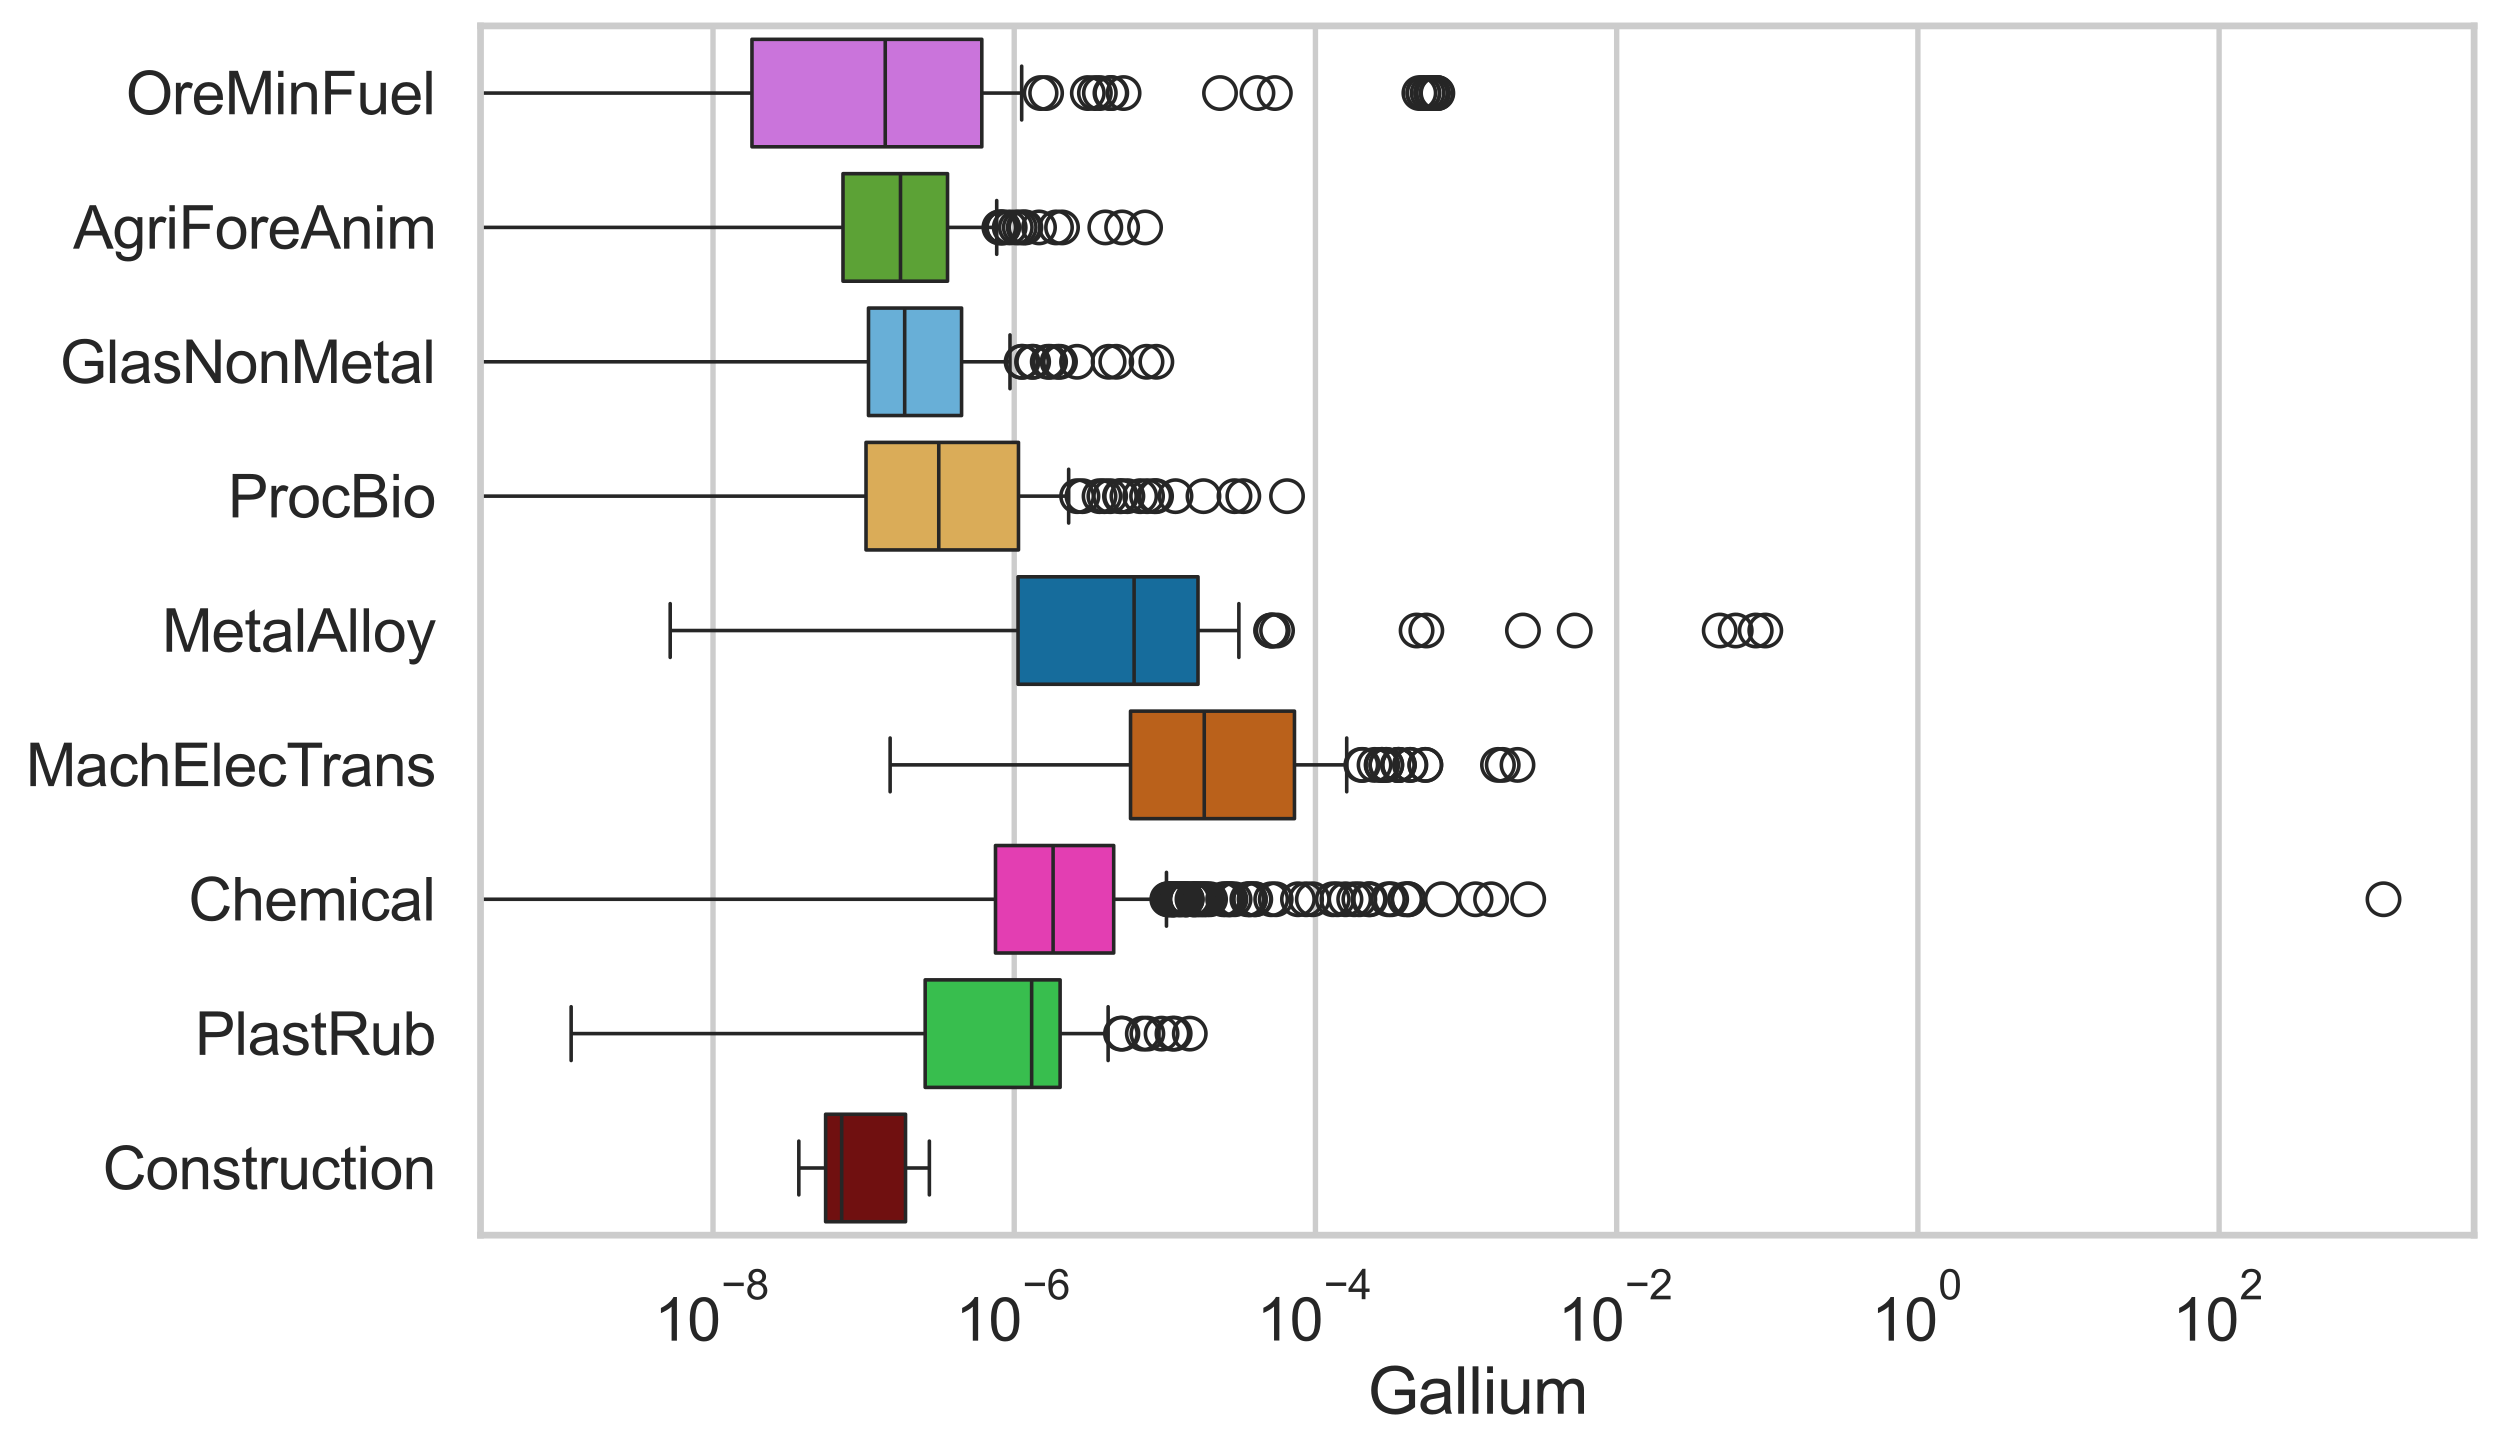 <?xml version="1.0" encoding="utf-8" standalone="no"?>
<!DOCTYPE svg PUBLIC "-//W3C//DTD SVG 1.1//EN"
  "http://www.w3.org/Graphics/SVG/1.1/DTD/svg11.dtd">
<svg xmlns:xlink="http://www.w3.org/1999/xlink" width="695.577pt" height="404.121pt" viewBox="0 0 695.577 404.121" xmlns="http://www.w3.org/2000/svg" version="1.1">
 <defs>
  <style type="text/css">*{stroke-linejoin: round; stroke-linecap: butt}</style>
 </defs>
 <g id="figure_1">
  <g id="patch_1">
   <path d="M 0 404.121 
L 695.577 404.121 
L 695.577 0 
L 0 0 
z
" style="fill: #ffffff"/>
  </g>
  <g id="axes_1">
   <g id="patch_2">
    <path d="M 133.697 343.665 
L 688.377 343.665 
L 688.377 7.2 
L 133.697 7.2 
z
" style="fill: #ffffff"/>
   </g>
   <g id="matplotlib.axis_1">
    <g id="xtick_1">
     <g id="line2d_1">
      <path d="M 198.382 343.665 
L 198.382 7.2 
" clip-path="url(#pbc048752be)" style="fill: none; stroke: #cccccc; stroke-width: 1.5; stroke-linecap: round"/>
     </g>
     <g id="text_1">
      <!-- $\mathdefault{10^{-8}}$ -->
      <g style="fill: #262626" transform="translate(182.047 373.18) scale(0.165 -0.165)">
       <defs>
        <path id="ArialMT-31" d="M 2384 0 
L 1822 0 
L 1822 3584 
Q 1619 3391 1289 3197 
Q 959 3003 697 2906 
L 697 3450 
Q 1169 3672 1522 3987 
Q 1875 4303 2022 4600 
L 2384 4600 
L 2384 0 
z
" transform="scale(0.016)"/>
        <path id="ArialMT-30" d="M 266 2259 
Q 266 3072 433 3567 
Q 600 4063 929 4331 
Q 1259 4600 1759 4600 
Q 2128 4600 2406 4451 
Q 2684 4303 2865 4023 
Q 3047 3744 3150 3342 
Q 3253 2941 3253 2259 
Q 3253 1453 3087 958 
Q 2922 463 2592 192 
Q 2263 -78 1759 -78 
Q 1097 -78 719 397 
Q 266 969 266 2259 
z
M 844 2259 
Q 844 1131 1108 757 
Q 1372 384 1759 384 
Q 2147 384 2411 759 
Q 2675 1134 2675 2259 
Q 2675 3391 2411 3762 
Q 2147 4134 1753 4134 
Q 1366 4134 1134 3806 
Q 844 3388 844 2259 
z
" transform="scale(0.016)"/>
        <path id="ArialMT-2212" d="M 3381 1997 
L 356 1997 
L 356 2522 
L 3381 2522 
L 3381 1997 
z
" transform="scale(0.016)"/>
        <path id="ArialMT-38" d="M 1131 2484 
Q 781 2613 612 2850 
Q 444 3088 444 3419 
Q 444 3919 803 4259 
Q 1163 4600 1759 4600 
Q 2359 4600 2725 4251 
Q 3091 3903 3091 3403 
Q 3091 3084 2923 2848 
Q 2756 2613 2416 2484 
Q 2838 2347 3058 2040 
Q 3278 1734 3278 1309 
Q 3278 722 2862 322 
Q 2447 -78 1769 -78 
Q 1091 -78 675 323 
Q 259 725 259 1325 
Q 259 1772 486 2073 
Q 713 2375 1131 2484 
z
M 1019 3438 
Q 1019 3113 1228 2906 
Q 1438 2700 1772 2700 
Q 2097 2700 2305 2904 
Q 2513 3109 2513 3406 
Q 2513 3716 2298 3927 
Q 2084 4138 1766 4138 
Q 1444 4138 1231 3931 
Q 1019 3725 1019 3438 
z
M 838 1322 
Q 838 1081 952 856 
Q 1066 631 1291 507 
Q 1516 384 1775 384 
Q 2178 384 2440 643 
Q 2703 903 2703 1303 
Q 2703 1709 2433 1975 
Q 2163 2241 1756 2241 
Q 1359 2241 1098 1978 
Q 838 1716 838 1322 
z
" transform="scale(0.016)"/>
       </defs>
       <use xlink:href="#ArialMT-31" transform="translate(0 0.994)"/>
       <use xlink:href="#ArialMT-30" transform="translate(55.615 0.994)"/>
       <use xlink:href="#ArialMT-2212" transform="translate(112.973 70.688) scale(0.7)"/>
       <use xlink:href="#ArialMT-38" transform="translate(153.852 70.688) scale(0.7)"/>
      </g>
     </g>
    </g>
    <g id="xtick_2">
     <g id="line2d_2">
      <path d="M 282.19 343.665 
L 282.19 7.2 
" clip-path="url(#pbc048752be)" style="fill: none; stroke: #cccccc; stroke-width: 1.5; stroke-linecap: round"/>
     </g>
     <g id="text_2">
      <!-- $\mathdefault{10^{-6}}$ -->
      <g style="fill: #262626" transform="translate(265.855 373.18) scale(0.165 -0.165)">
       <defs>
        <path id="ArialMT-36" d="M 3184 3459 
L 2625 3416 
Q 2550 3747 2413 3897 
Q 2184 4138 1850 4138 
Q 1581 4138 1378 3988 
Q 1113 3794 959 3422 
Q 806 3050 800 2363 
Q 1003 2672 1297 2822 
Q 1591 2972 1913 2972 
Q 2475 2972 2870 2558 
Q 3266 2144 3266 1488 
Q 3266 1056 3080 686 
Q 2894 316 2569 119 
Q 2244 -78 1831 -78 
Q 1128 -78 684 439 
Q 241 956 241 2144 
Q 241 3472 731 4075 
Q 1159 4600 1884 4600 
Q 2425 4600 2770 4297 
Q 3116 3994 3184 3459 
z
M 888 1484 
Q 888 1194 1011 928 
Q 1134 663 1356 523 
Q 1578 384 1822 384 
Q 2178 384 2434 671 
Q 2691 959 2691 1453 
Q 2691 1928 2437 2201 
Q 2184 2475 1800 2475 
Q 1419 2475 1153 2201 
Q 888 1928 888 1484 
z
" transform="scale(0.016)"/>
       </defs>
       <use xlink:href="#ArialMT-31" transform="translate(0 0.994)"/>
       <use xlink:href="#ArialMT-30" transform="translate(55.615 0.994)"/>
       <use xlink:href="#ArialMT-2212" transform="translate(112.973 70.688) scale(0.7)"/>
       <use xlink:href="#ArialMT-36" transform="translate(153.852 70.688) scale(0.7)"/>
      </g>
     </g>
    </g>
    <g id="xtick_3">
     <g id="line2d_3">
      <path d="M 365.999 343.665 
L 365.999 7.2 
" clip-path="url(#pbc048752be)" style="fill: none; stroke: #cccccc; stroke-width: 1.5; stroke-linecap: round"/>
     </g>
     <g id="text_3">
      <!-- $\mathdefault{10^{-4}}$ -->
      <g style="fill: #262626" transform="translate(349.664 373.015) scale(0.165 -0.165)">
       <defs>
        <path id="ArialMT-34" d="M 2069 0 
L 2069 1097 
L 81 1097 
L 81 1613 
L 2172 4581 
L 2631 4581 
L 2631 1613 
L 3250 1613 
L 3250 1097 
L 2631 1097 
L 2631 0 
L 2069 0 
z
M 2069 1613 
L 2069 3678 
L 634 1613 
L 2069 1613 
z
" transform="scale(0.016)"/>
       </defs>
       <use xlink:href="#ArialMT-31" transform="translate(0 0.202)"/>
       <use xlink:href="#ArialMT-30" transform="translate(55.615 0.202)"/>
       <use xlink:href="#ArialMT-2212" transform="translate(112.973 69.895) scale(0.7)"/>
       <use xlink:href="#ArialMT-34" transform="translate(153.852 69.895) scale(0.7)"/>
      </g>
     </g>
    </g>
    <g id="xtick_4">
     <g id="line2d_4">
      <path d="M 449.808 343.665 
L 449.808 7.2 
" clip-path="url(#pbc048752be)" style="fill: none; stroke: #cccccc; stroke-width: 1.5; stroke-linecap: round"/>
     </g>
     <g id="text_4">
      <!-- $\mathdefault{10^{-2}}$ -->
      <g style="fill: #262626" transform="translate(433.473 373.18) scale(0.165 -0.165)">
       <defs>
        <path id="ArialMT-32" d="M 3222 541 
L 3222 0 
L 194 0 
Q 188 203 259 391 
Q 375 700 629 1000 
Q 884 1300 1366 1694 
Q 2113 2306 2375 2664 
Q 2638 3022 2638 3341 
Q 2638 3675 2398 3904 
Q 2159 4134 1775 4134 
Q 1369 4134 1125 3890 
Q 881 3647 878 3216 
L 300 3275 
Q 359 3922 746 4261 
Q 1134 4600 1788 4600 
Q 2447 4600 2831 4234 
Q 3216 3869 3216 3328 
Q 3216 3053 3103 2787 
Q 2991 2522 2730 2228 
Q 2469 1934 1863 1422 
Q 1356 997 1212 845 
Q 1069 694 975 541 
L 3222 541 
z
" transform="scale(0.016)"/>
       </defs>
       <use xlink:href="#ArialMT-31" transform="translate(0 0.994)"/>
       <use xlink:href="#ArialMT-30" transform="translate(55.615 0.994)"/>
       <use xlink:href="#ArialMT-2212" transform="translate(112.973 70.688) scale(0.7)"/>
       <use xlink:href="#ArialMT-32" transform="translate(153.852 70.688) scale(0.7)"/>
      </g>
     </g>
    </g>
    <g id="xtick_5">
     <g id="line2d_5">
      <path d="M 533.616 343.665 
L 533.616 7.2 
" clip-path="url(#pbc048752be)" style="fill: none; stroke: #cccccc; stroke-width: 1.5; stroke-linecap: round"/>
     </g>
     <g id="text_5">
      <!-- $\mathdefault{10^{0}}$ -->
      <g style="fill: #262626" transform="translate(520.664 373.18) scale(0.165 -0.165)">
       <use xlink:href="#ArialMT-31" transform="translate(0 0.994)"/>
       <use xlink:href="#ArialMT-30" transform="translate(55.615 0.994)"/>
       <use xlink:href="#ArialMT-30" transform="translate(112.973 70.688) scale(0.7)"/>
      </g>
     </g>
    </g>
    <g id="xtick_6">
     <g id="line2d_6">
      <path d="M 617.425 343.665 
L 617.425 7.2 
" clip-path="url(#pbc048752be)" style="fill: none; stroke: #cccccc; stroke-width: 1.5; stroke-linecap: round"/>
     </g>
     <g id="text_6">
      <!-- $\mathdefault{10^{2}}$ -->
      <g style="fill: #262626" transform="translate(604.472 373.18) scale(0.165 -0.165)">
       <use xlink:href="#ArialMT-31" transform="translate(0 0.994)"/>
       <use xlink:href="#ArialMT-30" transform="translate(55.615 0.994)"/>
       <use xlink:href="#ArialMT-32" transform="translate(112.973 70.688) scale(0.7)"/>
      </g>
     </g>
    </g>
    <g id="text_7">
     <!-- Gallium -->
     <g style="fill: #262626" transform="translate(380.531 393.344) scale(0.18 -0.18)">
      <defs>
       <path id="ArialMT-47" d="M 2638 1797 
L 2638 2334 
L 4578 2338 
L 4578 638 
Q 4131 281 3656 101 
Q 3181 -78 2681 -78 
Q 2006 -78 1454 211 
Q 903 500 622 1047 
Q 341 1594 341 2269 
Q 341 2938 620 3517 
Q 900 4097 1425 4378 
Q 1950 4659 2634 4659 
Q 3131 4659 3532 4498 
Q 3934 4338 4162 4050 
Q 4391 3763 4509 3300 
L 3963 3150 
Q 3859 3500 3706 3700 
Q 3553 3900 3268 4020 
Q 2984 4141 2638 4141 
Q 2222 4141 1919 4014 
Q 1616 3888 1430 3681 
Q 1244 3475 1141 3228 
Q 966 2803 966 2306 
Q 966 1694 1177 1281 
Q 1388 869 1791 669 
Q 2194 469 2647 469 
Q 3041 469 3416 620 
Q 3791 772 3984 944 
L 3984 1797 
L 2638 1797 
z
" transform="scale(0.016)"/>
       <path id="ArialMT-61" d="M 2588 409 
Q 2275 144 1986 34 
Q 1697 -75 1366 -75 
Q 819 -75 525 192 
Q 231 459 231 875 
Q 231 1119 342 1320 
Q 453 1522 633 1644 
Q 813 1766 1038 1828 
Q 1203 1872 1538 1913 
Q 2219 1994 2541 2106 
Q 2544 2222 2544 2253 
Q 2544 2597 2384 2738 
Q 2169 2928 1744 2928 
Q 1347 2928 1158 2789 
Q 969 2650 878 2297 
L 328 2372 
Q 403 2725 575 2942 
Q 747 3159 1072 3276 
Q 1397 3394 1825 3394 
Q 2250 3394 2515 3294 
Q 2781 3194 2906 3042 
Q 3031 2891 3081 2659 
Q 3109 2516 3109 2141 
L 3109 1391 
Q 3109 606 3145 398 
Q 3181 191 3288 0 
L 2700 0 
Q 2613 175 2588 409 
z
M 2541 1666 
Q 2234 1541 1622 1453 
Q 1275 1403 1131 1340 
Q 988 1278 909 1158 
Q 831 1038 831 891 
Q 831 666 1001 516 
Q 1172 366 1500 366 
Q 1825 366 2078 508 
Q 2331 650 2450 897 
Q 2541 1088 2541 1459 
L 2541 1666 
z
" transform="scale(0.016)"/>
       <path id="ArialMT-6c" d="M 409 0 
L 409 4581 
L 972 4581 
L 972 0 
L 409 0 
z
" transform="scale(0.016)"/>
       <path id="ArialMT-69" d="M 425 3934 
L 425 4581 
L 988 4581 
L 988 3934 
L 425 3934 
z
M 425 0 
L 425 3319 
L 988 3319 
L 988 0 
L 425 0 
z
" transform="scale(0.016)"/>
       <path id="ArialMT-75" d="M 2597 0 
L 2597 488 
Q 2209 -75 1544 -75 
Q 1250 -75 995 37 
Q 741 150 617 320 
Q 494 491 444 738 
Q 409 903 409 1263 
L 409 3319 
L 972 3319 
L 972 1478 
Q 972 1038 1006 884 
Q 1059 663 1231 536 
Q 1403 409 1656 409 
Q 1909 409 2131 539 
Q 2353 669 2445 892 
Q 2538 1116 2538 1541 
L 2538 3319 
L 3100 3319 
L 3100 0 
L 2597 0 
z
" transform="scale(0.016)"/>
       <path id="ArialMT-6d" d="M 422 0 
L 422 3319 
L 925 3319 
L 925 2853 
Q 1081 3097 1340 3245 
Q 1600 3394 1931 3394 
Q 2300 3394 2536 3241 
Q 2772 3088 2869 2813 
Q 3263 3394 3894 3394 
Q 4388 3394 4653 3120 
Q 4919 2847 4919 2278 
L 4919 0 
L 4359 0 
L 4359 2091 
Q 4359 2428 4304 2576 
Q 4250 2725 4106 2815 
Q 3963 2906 3769 2906 
Q 3419 2906 3187 2673 
Q 2956 2441 2956 1928 
L 2956 0 
L 2394 0 
L 2394 2156 
Q 2394 2531 2256 2718 
Q 2119 2906 1806 2906 
Q 1569 2906 1367 2781 
Q 1166 2656 1075 2415 
Q 984 2175 984 1722 
L 984 0 
L 422 0 
z
" transform="scale(0.016)"/>
      </defs>
      <use xlink:href="#ArialMT-47"/>
      <use xlink:href="#ArialMT-61" transform="translate(77.783 0)"/>
      <use xlink:href="#ArialMT-6c" transform="translate(133.398 0)"/>
      <use xlink:href="#ArialMT-6c" transform="translate(155.615 0)"/>
      <use xlink:href="#ArialMT-69" transform="translate(177.832 0)"/>
      <use xlink:href="#ArialMT-75" transform="translate(200.049 0)"/>
      <use xlink:href="#ArialMT-6d" transform="translate(255.664 0)"/>
     </g>
    </g>
   </g>
   <g id="matplotlib.axis_2">
    <g id="ytick_1">
     <g id="text_8">
      <!-- OreMinFuel -->
      <g style="fill: #262626" transform="translate(35.013 31.798) scale(0.165 -0.165)">
       <defs>
        <path id="ArialMT-4f" d="M 309 2231 
Q 309 3372 921 4017 
Q 1534 4663 2503 4663 
Q 3138 4663 3647 4359 
Q 4156 4056 4423 3514 
Q 4691 2972 4691 2284 
Q 4691 1588 4409 1038 
Q 4128 488 3612 205 
Q 3097 -78 2500 -78 
Q 1853 -78 1343 234 
Q 834 547 571 1087 
Q 309 1628 309 2231 
z
M 934 2222 
Q 934 1394 1379 917 
Q 1825 441 2497 441 
Q 3181 441 3623 922 
Q 4066 1403 4066 2288 
Q 4066 2847 3877 3264 
Q 3688 3681 3323 3911 
Q 2959 4141 2506 4141 
Q 1863 4141 1398 3698 
Q 934 3256 934 2222 
z
" transform="scale(0.016)"/>
        <path id="ArialMT-72" d="M 416 0 
L 416 3319 
L 922 3319 
L 922 2816 
Q 1116 3169 1280 3281 
Q 1444 3394 1641 3394 
Q 1925 3394 2219 3213 
L 2025 2691 
Q 1819 2813 1613 2813 
Q 1428 2813 1281 2702 
Q 1134 2591 1072 2394 
Q 978 2094 978 1738 
L 978 0 
L 416 0 
z
" transform="scale(0.016)"/>
        <path id="ArialMT-65" d="M 2694 1069 
L 3275 997 
Q 3138 488 2766 206 
Q 2394 -75 1816 -75 
Q 1088 -75 661 373 
Q 234 822 234 1631 
Q 234 2469 665 2931 
Q 1097 3394 1784 3394 
Q 2450 3394 2872 2941 
Q 3294 2488 3294 1666 
Q 3294 1616 3291 1516 
L 816 1516 
Q 847 969 1125 678 
Q 1403 388 1819 388 
Q 2128 388 2347 550 
Q 2566 713 2694 1069 
z
M 847 1978 
L 2700 1978 
Q 2663 2397 2488 2606 
Q 2219 2931 1791 2931 
Q 1403 2931 1139 2672 
Q 875 2413 847 1978 
z
" transform="scale(0.016)"/>
        <path id="ArialMT-4d" d="M 475 0 
L 475 4581 
L 1388 4581 
L 2472 1338 
Q 2622 884 2691 659 
Q 2769 909 2934 1394 
L 4031 4581 
L 4847 4581 
L 4847 0 
L 4263 0 
L 4263 3834 
L 2931 0 
L 2384 0 
L 1059 3900 
L 1059 0 
L 475 0 
z
" transform="scale(0.016)"/>
        <path id="ArialMT-6e" d="M 422 0 
L 422 3319 
L 928 3319 
L 928 2847 
Q 1294 3394 1984 3394 
Q 2284 3394 2536 3286 
Q 2788 3178 2913 3003 
Q 3038 2828 3088 2588 
Q 3119 2431 3119 2041 
L 3119 0 
L 2556 0 
L 2556 2019 
Q 2556 2363 2490 2533 
Q 2425 2703 2258 2804 
Q 2091 2906 1866 2906 
Q 1506 2906 1245 2678 
Q 984 2450 984 1813 
L 984 0 
L 422 0 
z
" transform="scale(0.016)"/>
        <path id="ArialMT-46" d="M 525 0 
L 525 4581 
L 3616 4581 
L 3616 4041 
L 1131 4041 
L 1131 2622 
L 3281 2622 
L 3281 2081 
L 1131 2081 
L 1131 0 
L 525 0 
z
" transform="scale(0.016)"/>
       </defs>
       <use xlink:href="#ArialMT-4f"/>
       <use xlink:href="#ArialMT-72" transform="translate(77.783 0)"/>
       <use xlink:href="#ArialMT-65" transform="translate(111.084 0)"/>
       <use xlink:href="#ArialMT-4d" transform="translate(166.699 0)"/>
       <use xlink:href="#ArialMT-69" transform="translate(250 0)"/>
       <use xlink:href="#ArialMT-6e" transform="translate(272.217 0)"/>
       <use xlink:href="#ArialMT-46" transform="translate(327.832 0)"/>
       <use xlink:href="#ArialMT-75" transform="translate(388.916 0)"/>
       <use xlink:href="#ArialMT-65" transform="translate(444.531 0)"/>
       <use xlink:href="#ArialMT-6c" transform="translate(500.146 0)"/>
      </g>
     </g>
    </g>
    <g id="ytick_2">
     <g id="text_9">
      <!-- AgriForeAnim -->
      <g style="fill: #262626" transform="translate(20.341 69.183) scale(0.165 -0.165)">
       <defs>
        <path id="ArialMT-41" d="M -9 0 
L 1750 4581 
L 2403 4581 
L 4278 0 
L 3588 0 
L 3053 1388 
L 1138 1388 
L 634 0 
L -9 0 
z
M 1313 1881 
L 2866 1881 
L 2388 3150 
Q 2169 3728 2063 4100 
Q 1975 3659 1816 3225 
L 1313 1881 
z
" transform="scale(0.016)"/>
        <path id="ArialMT-67" d="M 319 -275 
L 866 -356 
Q 900 -609 1056 -725 
Q 1266 -881 1628 -881 
Q 2019 -881 2231 -725 
Q 2444 -569 2519 -288 
Q 2563 -116 2559 434 
Q 2191 0 1641 0 
Q 956 0 581 494 
Q 206 988 206 1678 
Q 206 2153 378 2554 
Q 550 2956 876 3175 
Q 1203 3394 1644 3394 
Q 2231 3394 2613 2919 
L 2613 3319 
L 3131 3319 
L 3131 450 
Q 3131 -325 2973 -648 
Q 2816 -972 2473 -1159 
Q 2131 -1347 1631 -1347 
Q 1038 -1347 672 -1080 
Q 306 -813 319 -275 
z
M 784 1719 
Q 784 1066 1043 766 
Q 1303 466 1694 466 
Q 2081 466 2343 764 
Q 2606 1063 2606 1700 
Q 2606 2309 2336 2618 
Q 2066 2928 1684 2928 
Q 1309 2928 1046 2623 
Q 784 2319 784 1719 
z
" transform="scale(0.016)"/>
        <path id="ArialMT-6f" d="M 213 1659 
Q 213 2581 725 3025 
Q 1153 3394 1769 3394 
Q 2453 3394 2887 2945 
Q 3322 2497 3322 1706 
Q 3322 1066 3130 698 
Q 2938 331 2570 128 
Q 2203 -75 1769 -75 
Q 1072 -75 642 372 
Q 213 819 213 1659 
z
M 791 1659 
Q 791 1022 1069 705 
Q 1347 388 1769 388 
Q 2188 388 2466 706 
Q 2744 1025 2744 1678 
Q 2744 2294 2464 2611 
Q 2184 2928 1769 2928 
Q 1347 2928 1069 2612 
Q 791 2297 791 1659 
z
" transform="scale(0.016)"/>
       </defs>
       <use xlink:href="#ArialMT-41"/>
       <use xlink:href="#ArialMT-67" transform="translate(66.699 0)"/>
       <use xlink:href="#ArialMT-72" transform="translate(122.314 0)"/>
       <use xlink:href="#ArialMT-69" transform="translate(155.615 0)"/>
       <use xlink:href="#ArialMT-46" transform="translate(177.832 0)"/>
       <use xlink:href="#ArialMT-6f" transform="translate(238.916 0)"/>
       <use xlink:href="#ArialMT-72" transform="translate(294.531 0)"/>
       <use xlink:href="#ArialMT-65" transform="translate(327.832 0)"/>
       <use xlink:href="#ArialMT-41" transform="translate(383.447 0)"/>
       <use xlink:href="#ArialMT-6e" transform="translate(450.146 0)"/>
       <use xlink:href="#ArialMT-69" transform="translate(505.762 0)"/>
       <use xlink:href="#ArialMT-6d" transform="translate(527.979 0)"/>
      </g>
     </g>
    </g>
    <g id="ytick_3">
     <g id="text_10">
      <!-- GlasNonMetal -->
      <g style="fill: #262626" transform="translate(16.659 106.568) scale(0.165 -0.165)">
       <defs>
        <path id="ArialMT-73" d="M 197 991 
L 753 1078 
Q 800 744 1014 566 
Q 1228 388 1613 388 
Q 2000 388 2187 545 
Q 2375 703 2375 916 
Q 2375 1106 2209 1216 
Q 2094 1291 1634 1406 
Q 1016 1563 777 1677 
Q 538 1791 414 1992 
Q 291 2194 291 2438 
Q 291 2659 392 2848 
Q 494 3038 669 3163 
Q 800 3259 1026 3326 
Q 1253 3394 1513 3394 
Q 1903 3394 2198 3281 
Q 2494 3169 2634 2976 
Q 2775 2784 2828 2463 
L 2278 2388 
Q 2241 2644 2061 2787 
Q 1881 2931 1553 2931 
Q 1166 2931 1000 2803 
Q 834 2675 834 2503 
Q 834 2394 903 2306 
Q 972 2216 1119 2156 
Q 1203 2125 1616 2013 
Q 2213 1853 2448 1751 
Q 2684 1650 2818 1456 
Q 2953 1263 2953 975 
Q 2953 694 2789 445 
Q 2625 197 2315 61 
Q 2006 -75 1616 -75 
Q 969 -75 630 194 
Q 291 463 197 991 
z
" transform="scale(0.016)"/>
        <path id="ArialMT-4e" d="M 488 0 
L 488 4581 
L 1109 4581 
L 3516 984 
L 3516 4581 
L 4097 4581 
L 4097 0 
L 3475 0 
L 1069 3600 
L 1069 0 
L 488 0 
z
" transform="scale(0.016)"/>
        <path id="ArialMT-74" d="M 1650 503 
L 1731 6 
Q 1494 -44 1306 -44 
Q 1000 -44 831 53 
Q 663 150 594 308 
Q 525 466 525 972 
L 525 2881 
L 113 2881 
L 113 3319 
L 525 3319 
L 525 4141 
L 1084 4478 
L 1084 3319 
L 1650 3319 
L 1650 2881 
L 1084 2881 
L 1084 941 
Q 1084 700 1114 631 
Q 1144 563 1211 522 
Q 1278 481 1403 481 
Q 1497 481 1650 503 
z
" transform="scale(0.016)"/>
       </defs>
       <use xlink:href="#ArialMT-47"/>
       <use xlink:href="#ArialMT-6c" transform="translate(77.783 0)"/>
       <use xlink:href="#ArialMT-61" transform="translate(100 0)"/>
       <use xlink:href="#ArialMT-73" transform="translate(155.615 0)"/>
       <use xlink:href="#ArialMT-4e" transform="translate(205.615 0)"/>
       <use xlink:href="#ArialMT-6f" transform="translate(277.832 0)"/>
       <use xlink:href="#ArialMT-6e" transform="translate(333.447 0)"/>
       <use xlink:href="#ArialMT-4d" transform="translate(389.062 0)"/>
       <use xlink:href="#ArialMT-65" transform="translate(472.363 0)"/>
       <use xlink:href="#ArialMT-74" transform="translate(527.979 0)"/>
       <use xlink:href="#ArialMT-61" transform="translate(555.762 0)"/>
       <use xlink:href="#ArialMT-6c" transform="translate(611.377 0)"/>
      </g>
     </g>
    </g>
    <g id="ytick_4">
     <g id="text_11">
      <!-- ProcBio -->
      <g style="fill: #262626" transform="translate(63.424 143.953) scale(0.165 -0.165)">
       <defs>
        <path id="ArialMT-50" d="M 494 0 
L 494 4581 
L 2222 4581 
Q 2678 4581 2919 4538 
Q 3256 4481 3484 4323 
Q 3713 4166 3852 3881 
Q 3991 3597 3991 3256 
Q 3991 2672 3619 2267 
Q 3247 1863 2275 1863 
L 1100 1863 
L 1100 0 
L 494 0 
z
M 1100 2403 
L 2284 2403 
Q 2872 2403 3119 2622 
Q 3366 2841 3366 3238 
Q 3366 3525 3220 3729 
Q 3075 3934 2838 4000 
Q 2684 4041 2272 4041 
L 1100 4041 
L 1100 2403 
z
" transform="scale(0.016)"/>
        <path id="ArialMT-63" d="M 2588 1216 
L 3141 1144 
Q 3050 572 2676 248 
Q 2303 -75 1759 -75 
Q 1078 -75 664 370 
Q 250 816 250 1647 
Q 250 2184 428 2587 
Q 606 2991 970 3192 
Q 1334 3394 1763 3394 
Q 2303 3394 2647 3120 
Q 2991 2847 3088 2344 
L 2541 2259 
Q 2463 2594 2264 2762 
Q 2066 2931 1784 2931 
Q 1359 2931 1093 2626 
Q 828 2322 828 1663 
Q 828 994 1084 691 
Q 1341 388 1753 388 
Q 2084 388 2306 591 
Q 2528 794 2588 1216 
z
" transform="scale(0.016)"/>
        <path id="ArialMT-42" d="M 469 0 
L 469 4581 
L 2188 4581 
Q 2713 4581 3030 4442 
Q 3347 4303 3526 4014 
Q 3706 3725 3706 3409 
Q 3706 3116 3547 2856 
Q 3388 2597 3066 2438 
Q 3481 2316 3704 2022 
Q 3928 1728 3928 1328 
Q 3928 1006 3792 729 
Q 3656 453 3456 303 
Q 3256 153 2954 76 
Q 2653 0 2216 0 
L 469 0 
z
M 1075 2656 
L 2066 2656 
Q 2469 2656 2644 2709 
Q 2875 2778 2992 2937 
Q 3109 3097 3109 3338 
Q 3109 3566 3000 3739 
Q 2891 3913 2687 3977 
Q 2484 4041 1991 4041 
L 1075 4041 
L 1075 2656 
z
M 1075 541 
L 2216 541 
Q 2509 541 2628 563 
Q 2838 600 2978 687 
Q 3119 775 3209 942 
Q 3300 1109 3300 1328 
Q 3300 1584 3169 1773 
Q 3038 1963 2805 2039 
Q 2572 2116 2134 2116 
L 1075 2116 
L 1075 541 
z
" transform="scale(0.016)"/>
       </defs>
       <use xlink:href="#ArialMT-50"/>
       <use xlink:href="#ArialMT-72" transform="translate(66.699 0)"/>
       <use xlink:href="#ArialMT-6f" transform="translate(100 0)"/>
       <use xlink:href="#ArialMT-63" transform="translate(155.615 0)"/>
       <use xlink:href="#ArialMT-42" transform="translate(205.615 0)"/>
       <use xlink:href="#ArialMT-69" transform="translate(272.314 0)"/>
       <use xlink:href="#ArialMT-6f" transform="translate(294.531 0)"/>
      </g>
     </g>
    </g>
    <g id="ytick_5">
     <g id="text_12">
      <!-- MetalAlloy -->
      <g style="fill: #262626" transform="translate(45.088 181.337) scale(0.165 -0.165)">
       <defs>
        <path id="ArialMT-79" d="M 397 -1278 
L 334 -750 
Q 519 -800 656 -800 
Q 844 -800 956 -737 
Q 1069 -675 1141 -563 
Q 1194 -478 1313 -144 
Q 1328 -97 1363 -6 
L 103 3319 
L 709 3319 
L 1400 1397 
Q 1534 1031 1641 628 
Q 1738 1016 1872 1384 
L 2581 3319 
L 3144 3319 
L 1881 -56 
Q 1678 -603 1566 -809 
Q 1416 -1088 1222 -1217 
Q 1028 -1347 759 -1347 
Q 597 -1347 397 -1278 
z
" transform="scale(0.016)"/>
       </defs>
       <use xlink:href="#ArialMT-4d"/>
       <use xlink:href="#ArialMT-65" transform="translate(83.301 0)"/>
       <use xlink:href="#ArialMT-74" transform="translate(138.916 0)"/>
       <use xlink:href="#ArialMT-61" transform="translate(166.699 0)"/>
       <use xlink:href="#ArialMT-6c" transform="translate(222.314 0)"/>
       <use xlink:href="#ArialMT-41" transform="translate(244.531 0)"/>
       <use xlink:href="#ArialMT-6c" transform="translate(311.23 0)"/>
       <use xlink:href="#ArialMT-6c" transform="translate(333.447 0)"/>
       <use xlink:href="#ArialMT-6f" transform="translate(355.664 0)"/>
       <use xlink:href="#ArialMT-79" transform="translate(411.279 0)"/>
      </g>
     </g>
    </g>
    <g id="ytick_6">
     <g id="text_13">
      <!-- MachElecTrans -->
      <g style="fill: #262626" transform="translate(7.2 218.722) scale(0.165 -0.165)">
       <defs>
        <path id="ArialMT-68" d="M 422 0 
L 422 4581 
L 984 4581 
L 984 2938 
Q 1378 3394 1978 3394 
Q 2347 3394 2619 3248 
Q 2891 3103 3008 2847 
Q 3125 2591 3125 2103 
L 3125 0 
L 2563 0 
L 2563 2103 
Q 2563 2525 2380 2717 
Q 2197 2909 1863 2909 
Q 1613 2909 1392 2779 
Q 1172 2650 1078 2428 
Q 984 2206 984 1816 
L 984 0 
L 422 0 
z
" transform="scale(0.016)"/>
        <path id="ArialMT-45" d="M 506 0 
L 506 4581 
L 3819 4581 
L 3819 4041 
L 1113 4041 
L 1113 2638 
L 3647 2638 
L 3647 2100 
L 1113 2100 
L 1113 541 
L 3925 541 
L 3925 0 
L 506 0 
z
" transform="scale(0.016)"/>
        <path id="ArialMT-54" d="M 1659 0 
L 1659 4041 
L 150 4041 
L 150 4581 
L 3781 4581 
L 3781 4041 
L 2266 4041 
L 2266 0 
L 1659 0 
z
" transform="scale(0.016)"/>
       </defs>
       <use xlink:href="#ArialMT-4d"/>
       <use xlink:href="#ArialMT-61" transform="translate(83.301 0)"/>
       <use xlink:href="#ArialMT-63" transform="translate(138.916 0)"/>
       <use xlink:href="#ArialMT-68" transform="translate(188.916 0)"/>
       <use xlink:href="#ArialMT-45" transform="translate(244.531 0)"/>
       <use xlink:href="#ArialMT-6c" transform="translate(311.23 0)"/>
       <use xlink:href="#ArialMT-65" transform="translate(333.447 0)"/>
       <use xlink:href="#ArialMT-63" transform="translate(389.062 0)"/>
       <use xlink:href="#ArialMT-54" transform="translate(439.062 0)"/>
       <use xlink:href="#ArialMT-72" transform="translate(496.396 0)"/>
       <use xlink:href="#ArialMT-61" transform="translate(529.697 0)"/>
       <use xlink:href="#ArialMT-6e" transform="translate(585.312 0)"/>
       <use xlink:href="#ArialMT-73" transform="translate(640.928 0)"/>
      </g>
     </g>
    </g>
    <g id="ytick_7">
     <g id="text_14">
      <!-- Chemical -->
      <g style="fill: #262626" transform="translate(52.428 256.107) scale(0.165 -0.165)">
       <defs>
        <path id="ArialMT-43" d="M 3763 1606 
L 4369 1453 
Q 4178 706 3683 314 
Q 3188 -78 2472 -78 
Q 1731 -78 1267 223 
Q 803 525 561 1097 
Q 319 1669 319 2325 
Q 319 3041 592 3573 
Q 866 4106 1370 4382 
Q 1875 4659 2481 4659 
Q 3169 4659 3637 4309 
Q 4106 3959 4291 3325 
L 3694 3184 
Q 3534 3684 3231 3912 
Q 2928 4141 2469 4141 
Q 1941 4141 1586 3887 
Q 1231 3634 1087 3207 
Q 944 2781 944 2328 
Q 944 1744 1114 1308 
Q 1284 872 1643 656 
Q 2003 441 2422 441 
Q 2931 441 3284 734 
Q 3638 1028 3763 1606 
z
" transform="scale(0.016)"/>
       </defs>
       <use xlink:href="#ArialMT-43"/>
       <use xlink:href="#ArialMT-68" transform="translate(72.217 0)"/>
       <use xlink:href="#ArialMT-65" transform="translate(127.832 0)"/>
       <use xlink:href="#ArialMT-6d" transform="translate(183.447 0)"/>
       <use xlink:href="#ArialMT-69" transform="translate(266.748 0)"/>
       <use xlink:href="#ArialMT-63" transform="translate(288.965 0)"/>
       <use xlink:href="#ArialMT-61" transform="translate(338.965 0)"/>
       <use xlink:href="#ArialMT-6c" transform="translate(394.58 0)"/>
      </g>
     </g>
    </g>
    <g id="ytick_8">
     <g id="text_15">
      <!-- PlastRub -->
      <g style="fill: #262626" transform="translate(54.248 293.492) scale(0.165 -0.165)">
       <defs>
        <path id="ArialMT-52" d="M 503 0 
L 503 4581 
L 2534 4581 
Q 3147 4581 3465 4457 
Q 3784 4334 3975 4021 
Q 4166 3709 4166 3331 
Q 4166 2844 3850 2509 
Q 3534 2175 2875 2084 
Q 3116 1969 3241 1856 
Q 3506 1613 3744 1247 
L 4541 0 
L 3778 0 
L 3172 953 
Q 2906 1366 2734 1584 
Q 2563 1803 2427 1890 
Q 2291 1978 2150 2013 
Q 2047 2034 1813 2034 
L 1109 2034 
L 1109 0 
L 503 0 
z
M 1109 2559 
L 2413 2559 
Q 2828 2559 3062 2645 
Q 3297 2731 3419 2920 
Q 3541 3109 3541 3331 
Q 3541 3656 3305 3865 
Q 3069 4075 2559 4075 
L 1109 4075 
L 1109 2559 
z
" transform="scale(0.016)"/>
        <path id="ArialMT-62" d="M 941 0 
L 419 0 
L 419 4581 
L 981 4581 
L 981 2947 
Q 1338 3394 1891 3394 
Q 2197 3394 2470 3270 
Q 2744 3147 2920 2923 
Q 3097 2700 3197 2384 
Q 3297 2069 3297 1709 
Q 3297 856 2875 390 
Q 2453 -75 1863 -75 
Q 1275 -75 941 416 
L 941 0 
z
M 934 1684 
Q 934 1088 1097 822 
Q 1363 388 1816 388 
Q 2184 388 2453 708 
Q 2722 1028 2722 1663 
Q 2722 2313 2464 2622 
Q 2206 2931 1841 2931 
Q 1472 2931 1203 2611 
Q 934 2291 934 1684 
z
" transform="scale(0.016)"/>
       </defs>
       <use xlink:href="#ArialMT-50"/>
       <use xlink:href="#ArialMT-6c" transform="translate(66.699 0)"/>
       <use xlink:href="#ArialMT-61" transform="translate(88.916 0)"/>
       <use xlink:href="#ArialMT-73" transform="translate(144.531 0)"/>
       <use xlink:href="#ArialMT-74" transform="translate(194.531 0)"/>
       <use xlink:href="#ArialMT-52" transform="translate(222.314 0)"/>
       <use xlink:href="#ArialMT-75" transform="translate(294.531 0)"/>
       <use xlink:href="#ArialMT-62" transform="translate(350.146 0)"/>
      </g>
     </g>
    </g>
    <g id="ytick_9">
     <g id="text_16">
      <!-- Construction -->
      <g style="fill: #262626" transform="translate(28.575 330.877) scale(0.165 -0.165)">
       <use xlink:href="#ArialMT-43"/>
       <use xlink:href="#ArialMT-6f" transform="translate(72.217 0)"/>
       <use xlink:href="#ArialMT-6e" transform="translate(127.832 0)"/>
       <use xlink:href="#ArialMT-73" transform="translate(183.447 0)"/>
       <use xlink:href="#ArialMT-74" transform="translate(233.447 0)"/>
       <use xlink:href="#ArialMT-72" transform="translate(261.23 0)"/>
       <use xlink:href="#ArialMT-75" transform="translate(294.531 0)"/>
       <use xlink:href="#ArialMT-63" transform="translate(350.146 0)"/>
       <use xlink:href="#ArialMT-74" transform="translate(400.146 0)"/>
       <use xlink:href="#ArialMT-69" transform="translate(427.93 0)"/>
       <use xlink:href="#ArialMT-6f" transform="translate(450.146 0)"/>
       <use xlink:href="#ArialMT-6e" transform="translate(505.762 0)"/>
      </g>
     </g>
    </g>
   </g>
   <g id="patch_3">
    <path d="M 209.221 10.938 
L 209.221 40.846 
L 273.168 40.846 
L 273.168 10.938 
L 209.221 10.938 
z
" clip-path="url(#pbc048752be)" style="fill: #ca74db; stroke: #262626; stroke-linejoin: miter"/>
   </g>
   <g id="line2d_7">
    <path d="M 209.221 25.892 
L -1 25.892 
" clip-path="url(#pbc048752be)" style="fill: none; stroke: #262626"/>
   </g>
   <g id="line2d_8">
    <path d="M 273.168 25.892 
L 284.263 25.892 
" clip-path="url(#pbc048752be)" style="fill: none; stroke: #262626"/>
   </g>
   <g id="line2d_9">
    <path clip-path="url(#pbc048752be)" style="fill: none; stroke: #262626; stroke-linecap: round"/>
   </g>
   <g id="line2d_10">
    <path d="M 284.263 18.415 
L 284.263 33.369 
" clip-path="url(#pbc048752be)" style="fill: none; stroke: #262626; stroke-linecap: round"/>
   </g>
   <g id="line2d_11">
    <defs>
     <path id="m31d1af0b96" d="M 0 4.5 
C 1.193 4.5 2.338 4.026 3.182 3.182 
C 4.026 2.338 4.5 1.193 4.5 0 
C 4.5 -1.193 4.026 -2.338 3.182 -3.182 
C 2.338 -4.026 1.193 -4.5 0 -4.5 
C -1.193 -4.5 -2.338 -4.026 -3.182 -3.182 
C -4.026 -2.338 -4.5 -1.193 -4.5 0 
C -4.5 1.193 -4.026 2.338 -3.182 3.182 
C -2.338 4.026 -1.193 4.5 0 4.5 
z
" style="stroke: #262626"/>
    </defs>
    <g clip-path="url(#pbc048752be)">
     <use xlink:href="#m31d1af0b96" x="398.279" y="25.892" style="fill-opacity: 0; stroke: #262626"/>
     <use xlink:href="#m31d1af0b96" x="396.058" y="25.892" style="fill-opacity: 0; stroke: #262626"/>
     <use xlink:href="#m31d1af0b96" x="354.696" y="25.892" style="fill-opacity: 0; stroke: #262626"/>
     <use xlink:href="#m31d1af0b96" x="291.059" y="25.892" style="fill-opacity: 0; stroke: #262626"/>
     <use xlink:href="#m31d1af0b96" x="302.666" y="25.892" style="fill-opacity: 0; stroke: #262626"/>
     <use xlink:href="#m31d1af0b96" x="306.012" y="25.892" style="fill-opacity: 0; stroke: #262626"/>
     <use xlink:href="#m31d1af0b96" x="399.741" y="25.892" style="fill-opacity: 0; stroke: #262626"/>
     <use xlink:href="#m31d1af0b96" x="304.631" y="25.892" style="fill-opacity: 0; stroke: #262626"/>
     <use xlink:href="#m31d1af0b96" x="309.192" y="25.892" style="fill-opacity: 0; stroke: #262626"/>
     <use xlink:href="#m31d1af0b96" x="398.731" y="25.892" style="fill-opacity: 0; stroke: #262626"/>
     <use xlink:href="#m31d1af0b96" x="399.916" y="25.892" style="fill-opacity: 0; stroke: #262626"/>
     <use xlink:href="#m31d1af0b96" x="349.867" y="25.892" style="fill-opacity: 0; stroke: #262626"/>
     <use xlink:href="#m31d1af0b96" x="395.993" y="25.892" style="fill-opacity: 0; stroke: #262626"/>
     <use xlink:href="#m31d1af0b96" x="308.958" y="25.892" style="fill-opacity: 0; stroke: #262626"/>
     <use xlink:href="#m31d1af0b96" x="398.358" y="25.892" style="fill-opacity: 0; stroke: #262626"/>
     <use xlink:href="#m31d1af0b96" x="399.733" y="25.892" style="fill-opacity: 0; stroke: #262626"/>
     <use xlink:href="#m31d1af0b96" x="339.445" y="25.892" style="fill-opacity: 0; stroke: #262626"/>
     <use xlink:href="#m31d1af0b96" x="312.613" y="25.892" style="fill-opacity: 0; stroke: #262626"/>
     <use xlink:href="#m31d1af0b96" x="398.168" y="25.892" style="fill-opacity: 0; stroke: #262626"/>
     <use xlink:href="#m31d1af0b96" x="398.35" y="25.892" style="fill-opacity: 0; stroke: #262626"/>
     <use xlink:href="#m31d1af0b96" x="397.199" y="25.892" style="fill-opacity: 0; stroke: #262626"/>
     <use xlink:href="#m31d1af0b96" x="394.911" y="25.892" style="fill-opacity: 0; stroke: #262626"/>
     <use xlink:href="#m31d1af0b96" x="289.524" y="25.892" style="fill-opacity: 0; stroke: #262626"/>
    </g>
   </g>
   <g id="patch_4">
    <path d="M 234.548 48.323 
L 234.548 78.231 
L 263.634 78.231 
L 263.634 48.323 
L 234.548 48.323 
z
" clip-path="url(#pbc048752be)" style="fill: #5ca236; stroke: #262626; stroke-linejoin: miter"/>
   </g>
   <g id="line2d_12">
    <path d="M 234.548 63.277 
L -1 63.277 
" clip-path="url(#pbc048752be)" style="fill: none; stroke: #262626"/>
   </g>
   <g id="line2d_13">
    <path d="M 263.634 63.277 
L 277.316 63.277 
" clip-path="url(#pbc048752be)" style="fill: none; stroke: #262626"/>
   </g>
   <g id="line2d_14">
    <path clip-path="url(#pbc048752be)" style="fill: none; stroke: #262626; stroke-linecap: round"/>
   </g>
   <g id="line2d_15">
    <path d="M 277.316 55.8 
L 277.316 70.754 
" clip-path="url(#pbc048752be)" style="fill: none; stroke: #262626; stroke-linecap: round"/>
   </g>
   <g id="line2d_16">
    <g clip-path="url(#pbc048752be)">
     <use xlink:href="#m31d1af0b96" x="312.208" y="63.277" style="fill-opacity: 0; stroke: #262626"/>
     <use xlink:href="#m31d1af0b96" x="285.299" y="63.277" style="fill-opacity: 0; stroke: #262626"/>
     <use xlink:href="#m31d1af0b96" x="282.624" y="63.277" style="fill-opacity: 0; stroke: #262626"/>
     <use xlink:href="#m31d1af0b96" x="279.136" y="63.277" style="fill-opacity: 0; stroke: #262626"/>
     <use xlink:href="#m31d1af0b96" x="278.307" y="63.277" style="fill-opacity: 0; stroke: #262626"/>
     <use xlink:href="#m31d1af0b96" x="318.589" y="63.277" style="fill-opacity: 0; stroke: #262626"/>
     <use xlink:href="#m31d1af0b96" x="284.822" y="63.277" style="fill-opacity: 0; stroke: #262626"/>
     <use xlink:href="#m31d1af0b96" x="307.531" y="63.277" style="fill-opacity: 0; stroke: #262626"/>
     <use xlink:href="#m31d1af0b96" x="295.489" y="63.277" style="fill-opacity: 0; stroke: #262626"/>
     <use xlink:href="#m31d1af0b96" x="279.025" y="63.277" style="fill-opacity: 0; stroke: #262626"/>
     <use xlink:href="#m31d1af0b96" x="278.056" y="63.277" style="fill-opacity: 0; stroke: #262626"/>
     <use xlink:href="#m31d1af0b96" x="280.933" y="63.277" style="fill-opacity: 0; stroke: #262626"/>
     <use xlink:href="#m31d1af0b96" x="293.815" y="63.277" style="fill-opacity: 0; stroke: #262626"/>
     <use xlink:href="#m31d1af0b96" x="283.728" y="63.277" style="fill-opacity: 0; stroke: #262626"/>
     <use xlink:href="#m31d1af0b96" x="289.089" y="63.277" style="fill-opacity: 0; stroke: #262626"/>
    </g>
   </g>
   <g id="patch_5">
    <path d="M 241.642 85.708 
L 241.642 115.616 
L 267.539 115.616 
L 267.539 85.708 
L 241.642 85.708 
z
" clip-path="url(#pbc048752be)" style="fill: #68afd7; stroke: #262626; stroke-linejoin: miter"/>
   </g>
   <g id="line2d_17">
    <path d="M 241.642 100.662 
L -1 100.662 
" clip-path="url(#pbc048752be)" style="fill: none; stroke: #262626"/>
   </g>
   <g id="line2d_18">
    <path d="M 267.539 100.662 
L 281.011 100.662 
" clip-path="url(#pbc048752be)" style="fill: none; stroke: #262626"/>
   </g>
   <g id="line2d_19">
    <path clip-path="url(#pbc048752be)" style="fill: none; stroke: #262626; stroke-linecap: round"/>
   </g>
   <g id="line2d_20">
    <path d="M 281.011 93.185 
L 281.011 108.139 
" clip-path="url(#pbc048752be)" style="fill: none; stroke: #262626; stroke-linecap: round"/>
   </g>
   <g id="line2d_21">
    <g clip-path="url(#pbc048752be)">
     <use xlink:href="#m31d1af0b96" x="287.139" y="100.662" style="fill-opacity: 0; stroke: #262626"/>
     <use xlink:href="#m31d1af0b96" x="310.581" y="100.662" style="fill-opacity: 0; stroke: #262626"/>
     <use xlink:href="#m31d1af0b96" x="294.247" y="100.662" style="fill-opacity: 0; stroke: #262626"/>
     <use xlink:href="#m31d1af0b96" x="292.171" y="100.662" style="fill-opacity: 0; stroke: #262626"/>
     <use xlink:href="#m31d1af0b96" x="294.926" y="100.662" style="fill-opacity: 0; stroke: #262626"/>
     <use xlink:href="#m31d1af0b96" x="291.51" y="100.662" style="fill-opacity: 0; stroke: #262626"/>
     <use xlink:href="#m31d1af0b96" x="321.738" y="100.662" style="fill-opacity: 0; stroke: #262626"/>
     <use xlink:href="#m31d1af0b96" x="308.45" y="100.662" style="fill-opacity: 0; stroke: #262626"/>
     <use xlink:href="#m31d1af0b96" x="287.457" y="100.662" style="fill-opacity: 0; stroke: #262626"/>
     <use xlink:href="#m31d1af0b96" x="299.672" y="100.662" style="fill-opacity: 0; stroke: #262626"/>
     <use xlink:href="#m31d1af0b96" x="284.232" y="100.662" style="fill-opacity: 0; stroke: #262626"/>
     <use xlink:href="#m31d1af0b96" x="284.5" y="100.662" style="fill-opacity: 0; stroke: #262626"/>
     <use xlink:href="#m31d1af0b96" x="319.001" y="100.662" style="fill-opacity: 0; stroke: #262626"/>
    </g>
   </g>
   <g id="patch_6">
    <path d="M 240.952 123.093 
L 240.952 153.001 
L 283.373 153.001 
L 283.373 123.093 
L 240.952 123.093 
z
" clip-path="url(#pbc048752be)" style="fill: #daac58; stroke: #262626; stroke-linejoin: miter"/>
   </g>
   <g id="line2d_22">
    <path d="M 240.952 138.047 
L -1 138.047 
" clip-path="url(#pbc048752be)" style="fill: none; stroke: #262626"/>
   </g>
   <g id="line2d_23">
    <path d="M 283.373 138.047 
L 297.335 138.047 
" clip-path="url(#pbc048752be)" style="fill: none; stroke: #262626"/>
   </g>
   <g id="line2d_24">
    <path clip-path="url(#pbc048752be)" style="fill: none; stroke: #262626; stroke-linecap: round"/>
   </g>
   <g id="line2d_25">
    <path d="M 297.335 130.57 
L 297.335 145.524 
" clip-path="url(#pbc048752be)" style="fill: none; stroke: #262626; stroke-linecap: round"/>
   </g>
   <g id="line2d_26">
    <g clip-path="url(#pbc048752be)">
     <use xlink:href="#m31d1af0b96" x="345.932" y="138.047" style="fill-opacity: 0; stroke: #262626"/>
     <use xlink:href="#m31d1af0b96" x="299.682" y="138.047" style="fill-opacity: 0; stroke: #262626"/>
     <use xlink:href="#m31d1af0b96" x="305.925" y="138.047" style="fill-opacity: 0; stroke: #262626"/>
     <use xlink:href="#m31d1af0b96" x="307.269" y="138.047" style="fill-opacity: 0; stroke: #262626"/>
     <use xlink:href="#m31d1af0b96" x="311.899" y="138.047" style="fill-opacity: 0; stroke: #262626"/>
     <use xlink:href="#m31d1af0b96" x="319.149" y="138.047" style="fill-opacity: 0; stroke: #262626"/>
     <use xlink:href="#m31d1af0b96" x="343.471" y="138.047" style="fill-opacity: 0; stroke: #262626"/>
     <use xlink:href="#m31d1af0b96" x="317.224" y="138.047" style="fill-opacity: 0; stroke: #262626"/>
     <use xlink:href="#m31d1af0b96" x="358.088" y="138.047" style="fill-opacity: 0; stroke: #262626"/>
     <use xlink:href="#m31d1af0b96" x="308.881" y="138.047" style="fill-opacity: 0; stroke: #262626"/>
     <use xlink:href="#m31d1af0b96" x="321.16" y="138.047" style="fill-opacity: 0; stroke: #262626"/>
     <use xlink:href="#m31d1af0b96" x="301.174" y="138.047" style="fill-opacity: 0; stroke: #262626"/>
     <use xlink:href="#m31d1af0b96" x="313.68" y="138.047" style="fill-opacity: 0; stroke: #262626"/>
     <use xlink:href="#m31d1af0b96" x="334.843" y="138.047" style="fill-opacity: 0; stroke: #262626"/>
     <use xlink:href="#m31d1af0b96" x="327.058" y="138.047" style="fill-opacity: 0; stroke: #262626"/>
     <use xlink:href="#m31d1af0b96" x="321.655" y="138.047" style="fill-opacity: 0; stroke: #262626"/>
     <use xlink:href="#m31d1af0b96" x="311.606" y="138.047" style="fill-opacity: 0; stroke: #262626"/>
    </g>
   </g>
   <g id="patch_7">
    <path d="M 283.249 160.478 
L 283.249 190.386 
L 333.32 190.386 
L 333.32 160.478 
L 283.249 160.478 
z
" clip-path="url(#pbc048752be)" style="fill: #166c9c; stroke: #262626; stroke-linejoin: miter"/>
   </g>
   <g id="line2d_27">
    <path d="M 283.249 175.432 
L 186.47 175.432 
" clip-path="url(#pbc048752be)" style="fill: none; stroke: #262626"/>
   </g>
   <g id="line2d_28">
    <path d="M 333.32 175.432 
L 344.691 175.432 
" clip-path="url(#pbc048752be)" style="fill: none; stroke: #262626"/>
   </g>
   <g id="line2d_29">
    <path d="M 186.47 167.955 
L 186.47 182.909 
" clip-path="url(#pbc048752be)" style="fill: none; stroke: #262626; stroke-linecap: round"/>
   </g>
   <g id="line2d_30">
    <path d="M 344.691 167.955 
L 344.691 182.909 
" clip-path="url(#pbc048752be)" style="fill: none; stroke: #262626; stroke-linecap: round"/>
   </g>
   <g id="line2d_31">
    <g clip-path="url(#pbc048752be)">
     <use xlink:href="#m31d1af0b96" x="491.157" y="175.432" style="fill-opacity: 0; stroke: #262626"/>
     <use xlink:href="#m31d1af0b96" x="354.106" y="175.432" style="fill-opacity: 0; stroke: #262626"/>
     <use xlink:href="#m31d1af0b96" x="353.657" y="175.432" style="fill-opacity: 0; stroke: #262626"/>
     <use xlink:href="#m31d1af0b96" x="482.94" y="175.432" style="fill-opacity: 0; stroke: #262626"/>
     <use xlink:href="#m31d1af0b96" x="423.727" y="175.432" style="fill-opacity: 0; stroke: #262626"/>
     <use xlink:href="#m31d1af0b96" x="438.14" y="175.432" style="fill-opacity: 0; stroke: #262626"/>
     <use xlink:href="#m31d1af0b96" x="488.497" y="175.432" style="fill-opacity: 0; stroke: #262626"/>
     <use xlink:href="#m31d1af0b96" x="396.854" y="175.432" style="fill-opacity: 0; stroke: #262626"/>
     <use xlink:href="#m31d1af0b96" x="478.478" y="175.432" style="fill-opacity: 0; stroke: #262626"/>
     <use xlink:href="#m31d1af0b96" x="353.788" y="175.432" style="fill-opacity: 0; stroke: #262626"/>
     <use xlink:href="#m31d1af0b96" x="394.141" y="175.432" style="fill-opacity: 0; stroke: #262626"/>
     <use xlink:href="#m31d1af0b96" x="355.314" y="175.432" style="fill-opacity: 0; stroke: #262626"/>
    </g>
   </g>
   <g id="patch_8">
    <path d="M 314.551 197.863 
L 314.551 227.771 
L 360.16 227.771 
L 360.16 197.863 
L 314.551 197.863 
z
" clip-path="url(#pbc048752be)" style="fill: #ba611b; stroke: #262626; stroke-linejoin: miter"/>
   </g>
   <g id="line2d_32">
    <path d="M 314.551 212.817 
L 247.661 212.817 
" clip-path="url(#pbc048752be)" style="fill: none; stroke: #262626"/>
   </g>
   <g id="line2d_33">
    <path d="M 360.16 212.817 
L 374.699 212.817 
" clip-path="url(#pbc048752be)" style="fill: none; stroke: #262626"/>
   </g>
   <g id="line2d_34">
    <path d="M 247.661 205.34 
L 247.661 220.294 
" clip-path="url(#pbc048752be)" style="fill: none; stroke: #262626; stroke-linecap: round"/>
   </g>
   <g id="line2d_35">
    <path d="M 374.699 205.34 
L 374.699 220.294 
" clip-path="url(#pbc048752be)" style="fill: none; stroke: #262626; stroke-linecap: round"/>
   </g>
   <g id="line2d_36">
    <g clip-path="url(#pbc048752be)">
     <use xlink:href="#m31d1af0b96" x="378.765" y="212.817" style="fill-opacity: 0; stroke: #262626"/>
     <use xlink:href="#m31d1af0b96" x="392.424" y="212.817" style="fill-opacity: 0; stroke: #262626"/>
     <use xlink:href="#m31d1af0b96" x="384.489" y="212.817" style="fill-opacity: 0; stroke: #262626"/>
     <use xlink:href="#m31d1af0b96" x="384.559" y="212.817" style="fill-opacity: 0; stroke: #262626"/>
     <use xlink:href="#m31d1af0b96" x="418.101" y="212.817" style="fill-opacity: 0; stroke: #262626"/>
     <use xlink:href="#m31d1af0b96" x="396.555" y="212.817" style="fill-opacity: 0; stroke: #262626"/>
     <use xlink:href="#m31d1af0b96" x="382.442" y="212.817" style="fill-opacity: 0; stroke: #262626"/>
     <use xlink:href="#m31d1af0b96" x="389.123" y="212.817" style="fill-opacity: 0; stroke: #262626"/>
     <use xlink:href="#m31d1af0b96" x="389.123" y="212.817" style="fill-opacity: 0; stroke: #262626"/>
     <use xlink:href="#m31d1af0b96" x="384.398" y="212.817" style="fill-opacity: 0; stroke: #262626"/>
     <use xlink:href="#m31d1af0b96" x="416.778" y="212.817" style="fill-opacity: 0; stroke: #262626"/>
     <use xlink:href="#m31d1af0b96" x="389.249" y="212.817" style="fill-opacity: 0; stroke: #262626"/>
     <use xlink:href="#m31d1af0b96" x="379.177" y="212.817" style="fill-opacity: 0; stroke: #262626"/>
     <use xlink:href="#m31d1af0b96" x="396.594" y="212.817" style="fill-opacity: 0; stroke: #262626"/>
     <use xlink:href="#m31d1af0b96" x="385.694" y="212.817" style="fill-opacity: 0; stroke: #262626"/>
     <use xlink:href="#m31d1af0b96" x="392.298" y="212.817" style="fill-opacity: 0; stroke: #262626"/>
     <use xlink:href="#m31d1af0b96" x="388.932" y="212.817" style="fill-opacity: 0; stroke: #262626"/>
     <use xlink:href="#m31d1af0b96" x="385.735" y="212.817" style="fill-opacity: 0; stroke: #262626"/>
     <use xlink:href="#m31d1af0b96" x="422.213" y="212.817" style="fill-opacity: 0; stroke: #262626"/>
    </g>
   </g>
   <g id="patch_9">
    <path d="M 276.977 235.248 
L 276.977 265.156 
L 309.864 265.156 
L 309.864 235.248 
L 276.977 235.248 
z
" clip-path="url(#pbc048752be)" style="fill: #e33eb2; stroke: #262626; stroke-linejoin: miter"/>
   </g>
   <g id="line2d_37">
    <path d="M 276.977 250.202 
L -1 250.202 
" clip-path="url(#pbc048752be)" style="fill: none; stroke: #262626"/>
   </g>
   <g id="line2d_38">
    <path d="M 309.864 250.202 
L 324.547 250.202 
" clip-path="url(#pbc048752be)" style="fill: none; stroke: #262626"/>
   </g>
   <g id="line2d_39">
    <path clip-path="url(#pbc048752be)" style="fill: none; stroke: #262626; stroke-linecap: round"/>
   </g>
   <g id="line2d_40">
    <path d="M 324.547 242.725 
L 324.547 257.679 
" clip-path="url(#pbc048752be)" style="fill: none; stroke: #262626; stroke-linecap: round"/>
   </g>
   <g id="line2d_41">
    <g clip-path="url(#pbc048752be)">
     <use xlink:href="#m31d1af0b96" x="332.158" y="250.202" style="fill-opacity: 0; stroke: #262626"/>
     <use xlink:href="#m31d1af0b96" x="326.019" y="250.202" style="fill-opacity: 0; stroke: #262626"/>
     <use xlink:href="#m31d1af0b96" x="330.06" y="250.202" style="fill-opacity: 0; stroke: #262626"/>
     <use xlink:href="#m31d1af0b96" x="387.069" y="250.202" style="fill-opacity: 0; stroke: #262626"/>
     <use xlink:href="#m31d1af0b96" x="326.532" y="250.202" style="fill-opacity: 0; stroke: #262626"/>
     <use xlink:href="#m31d1af0b96" x="329.568" y="250.202" style="fill-opacity: 0; stroke: #262626"/>
     <use xlink:href="#m31d1af0b96" x="391.843" y="250.202" style="fill-opacity: 0; stroke: #262626"/>
     <use xlink:href="#m31d1af0b96" x="663.164" y="250.202" style="fill-opacity: 0; stroke: #262626"/>
     <use xlink:href="#m31d1af0b96" x="330.102" y="250.202" style="fill-opacity: 0; stroke: #262626"/>
     <use xlink:href="#m31d1af0b96" x="326.36" y="250.202" style="fill-opacity: 0; stroke: #262626"/>
     <use xlink:href="#m31d1af0b96" x="410.542" y="250.202" style="fill-opacity: 0; stroke: #262626"/>
     <use xlink:href="#m31d1af0b96" x="326.959" y="250.202" style="fill-opacity: 0; stroke: #262626"/>
     <use xlink:href="#m31d1af0b96" x="326.484" y="250.202" style="fill-opacity: 0; stroke: #262626"/>
     <use xlink:href="#m31d1af0b96" x="365.262" y="250.202" style="fill-opacity: 0; stroke: #262626"/>
     <use xlink:href="#m31d1af0b96" x="414.862" y="250.202" style="fill-opacity: 0; stroke: #262626"/>
     <use xlink:href="#m31d1af0b96" x="347.047" y="250.202" style="fill-opacity: 0; stroke: #262626"/>
     <use xlink:href="#m31d1af0b96" x="334.211" y="250.202" style="fill-opacity: 0; stroke: #262626"/>
     <use xlink:href="#m31d1af0b96" x="326.238" y="250.202" style="fill-opacity: 0; stroke: #262626"/>
     <use xlink:href="#m31d1af0b96" x="334.919" y="250.202" style="fill-opacity: 0; stroke: #262626"/>
     <use xlink:href="#m31d1af0b96" x="372.113" y="250.202" style="fill-opacity: 0; stroke: #262626"/>
     <use xlink:href="#m31d1af0b96" x="353.683" y="250.202" style="fill-opacity: 0; stroke: #262626"/>
     <use xlink:href="#m31d1af0b96" x="391.922" y="250.202" style="fill-opacity: 0; stroke: #262626"/>
     <use xlink:href="#m31d1af0b96" x="363.396" y="250.202" style="fill-opacity: 0; stroke: #262626"/>
     <use xlink:href="#m31d1af0b96" x="333.915" y="250.202" style="fill-opacity: 0; stroke: #262626"/>
     <use xlink:href="#m31d1af0b96" x="327.678" y="250.202" style="fill-opacity: 0; stroke: #262626"/>
     <use xlink:href="#m31d1af0b96" x="340.316" y="250.202" style="fill-opacity: 0; stroke: #262626"/>
     <use xlink:href="#m31d1af0b96" x="349.056" y="250.202" style="fill-opacity: 0; stroke: #262626"/>
     <use xlink:href="#m31d1af0b96" x="342.345" y="250.202" style="fill-opacity: 0; stroke: #262626"/>
     <use xlink:href="#m31d1af0b96" x="332.135" y="250.202" style="fill-opacity: 0; stroke: #262626"/>
     <use xlink:href="#m31d1af0b96" x="361.128" y="250.202" style="fill-opacity: 0; stroke: #262626"/>
     <use xlink:href="#m31d1af0b96" x="324.775" y="250.202" style="fill-opacity: 0; stroke: #262626"/>
     <use xlink:href="#m31d1af0b96" x="326.684" y="250.202" style="fill-opacity: 0; stroke: #262626"/>
     <use xlink:href="#m31d1af0b96" x="425.186" y="250.202" style="fill-opacity: 0; stroke: #262626"/>
     <use xlink:href="#m31d1af0b96" x="325.055" y="250.202" style="fill-opacity: 0; stroke: #262626"/>
     <use xlink:href="#m31d1af0b96" x="341.721" y="250.202" style="fill-opacity: 0; stroke: #262626"/>
     <use xlink:href="#m31d1af0b96" x="332.351" y="250.202" style="fill-opacity: 0; stroke: #262626"/>
     <use xlink:href="#m31d1af0b96" x="325.541" y="250.202" style="fill-opacity: 0; stroke: #262626"/>
     <use xlink:href="#m31d1af0b96" x="336.676" y="250.202" style="fill-opacity: 0; stroke: #262626"/>
     <use xlink:href="#m31d1af0b96" x="330.07" y="250.202" style="fill-opacity: 0; stroke: #262626"/>
     <use xlink:href="#m31d1af0b96" x="326.329" y="250.202" style="fill-opacity: 0; stroke: #262626"/>
     <use xlink:href="#m31d1af0b96" x="342.086" y="250.202" style="fill-opacity: 0; stroke: #262626"/>
     <use xlink:href="#m31d1af0b96" x="390.954" y="250.202" style="fill-opacity: 0; stroke: #262626"/>
     <use xlink:href="#m31d1af0b96" x="329.108" y="250.202" style="fill-opacity: 0; stroke: #262626"/>
     <use xlink:href="#m31d1af0b96" x="333.074" y="250.202" style="fill-opacity: 0; stroke: #262626"/>
     <use xlink:href="#m31d1af0b96" x="331.78" y="250.202" style="fill-opacity: 0; stroke: #262626"/>
     <use xlink:href="#m31d1af0b96" x="378.215" y="250.202" style="fill-opacity: 0; stroke: #262626"/>
     <use xlink:href="#m31d1af0b96" x="386.193" y="250.202" style="fill-opacity: 0; stroke: #262626"/>
     <use xlink:href="#m31d1af0b96" x="349.254" y="250.202" style="fill-opacity: 0; stroke: #262626"/>
     <use xlink:href="#m31d1af0b96" x="343.497" y="250.202" style="fill-opacity: 0; stroke: #262626"/>
     <use xlink:href="#m31d1af0b96" x="328.117" y="250.202" style="fill-opacity: 0; stroke: #262626"/>
     <use xlink:href="#m31d1af0b96" x="335.216" y="250.202" style="fill-opacity: 0; stroke: #262626"/>
     <use xlink:href="#m31d1af0b96" x="347.759" y="250.202" style="fill-opacity: 0; stroke: #262626"/>
     <use xlink:href="#m31d1af0b96" x="328.28" y="250.202" style="fill-opacity: 0; stroke: #262626"/>
     <use xlink:href="#m31d1af0b96" x="328.588" y="250.202" style="fill-opacity: 0; stroke: #262626"/>
     <use xlink:href="#m31d1af0b96" x="374.357" y="250.202" style="fill-opacity: 0; stroke: #262626"/>
     <use xlink:href="#m31d1af0b96" x="370.813" y="250.202" style="fill-opacity: 0; stroke: #262626"/>
     <use xlink:href="#m31d1af0b96" x="340.958" y="250.202" style="fill-opacity: 0; stroke: #262626"/>
     <use xlink:href="#m31d1af0b96" x="347.759" y="250.202" style="fill-opacity: 0; stroke: #262626"/>
     <use xlink:href="#m31d1af0b96" x="376.777" y="250.202" style="fill-opacity: 0; stroke: #262626"/>
     <use xlink:href="#m31d1af0b96" x="381.172" y="250.202" style="fill-opacity: 0; stroke: #262626"/>
     <use xlink:href="#m31d1af0b96" x="330.199" y="250.202" style="fill-opacity: 0; stroke: #262626"/>
     <use xlink:href="#m31d1af0b96" x="325.267" y="250.202" style="fill-opacity: 0; stroke: #262626"/>
     <use xlink:href="#m31d1af0b96" x="380.796" y="250.202" style="fill-opacity: 0; stroke: #262626"/>
     <use xlink:href="#m31d1af0b96" x="335.855" y="250.202" style="fill-opacity: 0; stroke: #262626"/>
     <use xlink:href="#m31d1af0b96" x="333.013" y="250.202" style="fill-opacity: 0; stroke: #262626"/>
     <use xlink:href="#m31d1af0b96" x="325.492" y="250.202" style="fill-opacity: 0; stroke: #262626"/>
     <use xlink:href="#m31d1af0b96" x="401.167" y="250.202" style="fill-opacity: 0; stroke: #262626"/>
     <use xlink:href="#m31d1af0b96" x="354.944" y="250.202" style="fill-opacity: 0; stroke: #262626"/>
    </g>
   </g>
   <g id="patch_10">
    <path d="M 257.412 272.633 
L 257.412 302.541 
L 294.955 302.541 
L 294.955 272.633 
L 257.412 272.633 
z
" clip-path="url(#pbc048752be)" style="fill: #38be4e; stroke: #262626; stroke-linejoin: miter"/>
   </g>
   <g id="line2d_42">
    <path d="M 257.412 287.587 
L 158.91 287.587 
" clip-path="url(#pbc048752be)" style="fill: none; stroke: #262626"/>
   </g>
   <g id="line2d_43">
    <path d="M 294.955 287.587 
L 308.315 287.587 
" clip-path="url(#pbc048752be)" style="fill: none; stroke: #262626"/>
   </g>
   <g id="line2d_44">
    <path d="M 158.91 280.11 
L 158.91 295.064 
" clip-path="url(#pbc048752be)" style="fill: none; stroke: #262626; stroke-linecap: round"/>
   </g>
   <g id="line2d_45">
    <path d="M 308.315 280.11 
L 308.315 295.064 
" clip-path="url(#pbc048752be)" style="fill: none; stroke: #262626; stroke-linecap: round"/>
   </g>
   <g id="line2d_46">
    <g clip-path="url(#pbc048752be)">
     <use xlink:href="#m31d1af0b96" x="331.033" y="287.587" style="fill-opacity: 0; stroke: #262626"/>
     <use xlink:href="#m31d1af0b96" x="319.236" y="287.587" style="fill-opacity: 0; stroke: #262626"/>
     <use xlink:href="#m31d1af0b96" x="323.186" y="287.587" style="fill-opacity: 0; stroke: #262626"/>
     <use xlink:href="#m31d1af0b96" x="311.883" y="287.587" style="fill-opacity: 0; stroke: #262626"/>
     <use xlink:href="#m31d1af0b96" x="312.294" y="287.587" style="fill-opacity: 0; stroke: #262626"/>
     <use xlink:href="#m31d1af0b96" x="317.958" y="287.587" style="fill-opacity: 0; stroke: #262626"/>
     <use xlink:href="#m31d1af0b96" x="326.215" y="287.587" style="fill-opacity: 0; stroke: #262626"/>
     <use xlink:href="#m31d1af0b96" x="326.832" y="287.587" style="fill-opacity: 0; stroke: #262626"/>
    </g>
   </g>
   <g id="patch_11">
    <path d="M 229.715 310.018 
L 229.715 339.926 
L 251.942 339.926 
L 251.942 310.018 
L 229.715 310.018 
z
" clip-path="url(#pbc048752be)" style="fill: #701010; stroke: #262626; stroke-linejoin: miter"/>
   </g>
   <g id="line2d_47">
    <path d="M 229.715 324.972 
L 222.259 324.972 
" clip-path="url(#pbc048752be)" style="fill: none; stroke: #262626"/>
   </g>
   <g id="line2d_48">
    <path d="M 251.942 324.972 
L 258.579 324.972 
" clip-path="url(#pbc048752be)" style="fill: none; stroke: #262626"/>
   </g>
   <g id="line2d_49">
    <path d="M 222.259 317.495 
L 222.259 332.449 
" clip-path="url(#pbc048752be)" style="fill: none; stroke: #262626; stroke-linecap: round"/>
   </g>
   <g id="line2d_50">
    <path d="M 258.579 317.495 
L 258.579 332.449 
" clip-path="url(#pbc048752be)" style="fill: none; stroke: #262626; stroke-linecap: round"/>
   </g>
   <g id="line2d_51"/>
   <g id="line2d_52">
    <path d="M 246.301 10.938 
L 246.301 40.846 
" clip-path="url(#pbc048752be)" style="fill: none; stroke: #262626"/>
   </g>
   <g id="line2d_53">
    <path d="M 250.547 48.323 
L 250.547 78.231 
" clip-path="url(#pbc048752be)" style="fill: none; stroke: #262626"/>
   </g>
   <g id="line2d_54">
    <path d="M 251.711 85.708 
L 251.711 115.616 
" clip-path="url(#pbc048752be)" style="fill: none; stroke: #262626"/>
   </g>
   <g id="line2d_55">
    <path d="M 261.193 123.093 
L 261.193 153.001 
" clip-path="url(#pbc048752be)" style="fill: none; stroke: #262626"/>
   </g>
   <g id="line2d_56">
    <path d="M 315.542 160.478 
L 315.542 190.386 
" clip-path="url(#pbc048752be)" style="fill: none; stroke: #262626"/>
   </g>
   <g id="line2d_57">
    <path d="M 335.061 197.863 
L 335.061 227.771 
" clip-path="url(#pbc048752be)" style="fill: none; stroke: #262626"/>
   </g>
   <g id="line2d_58">
    <path d="M 293.004 235.248 
L 293.004 265.156 
" clip-path="url(#pbc048752be)" style="fill: none; stroke: #262626"/>
   </g>
   <g id="line2d_59">
    <path d="M 287.039 272.633 
L 287.039 302.541 
" clip-path="url(#pbc048752be)" style="fill: none; stroke: #262626"/>
   </g>
   <g id="line2d_60">
    <path d="M 234.181 310.018 
L 234.181 339.926 
" clip-path="url(#pbc048752be)" style="fill: none; stroke: #262626"/>
   </g>
   <g id="patch_12">
    <path d="M 133.697 343.665 
L 133.697 7.2 
" style="fill: none; stroke: #cccccc; stroke-width: 1.875; stroke-linejoin: miter; stroke-linecap: square"/>
   </g>
   <g id="patch_13">
    <path d="M 688.377 343.665 
L 688.377 7.2 
" style="fill: none; stroke: #cccccc; stroke-width: 1.875; stroke-linejoin: miter; stroke-linecap: square"/>
   </g>
   <g id="patch_14">
    <path d="M 133.697 343.665 
L 688.377 343.665 
" style="fill: none; stroke: #cccccc; stroke-width: 1.875; stroke-linejoin: miter; stroke-linecap: square"/>
   </g>
   <g id="patch_15">
    <path d="M 133.697 7.2 
L 688.377 7.2 
" style="fill: none; stroke: #cccccc; stroke-width: 1.875; stroke-linejoin: miter; stroke-linecap: square"/>
   </g>
  </g>
 </g>
 <defs>
  <clipPath id="pbc048752be">
   <rect x="133.697" y="7.2" width="554.68" height="336.465"/>
  </clipPath>
 </defs>
</svg>
